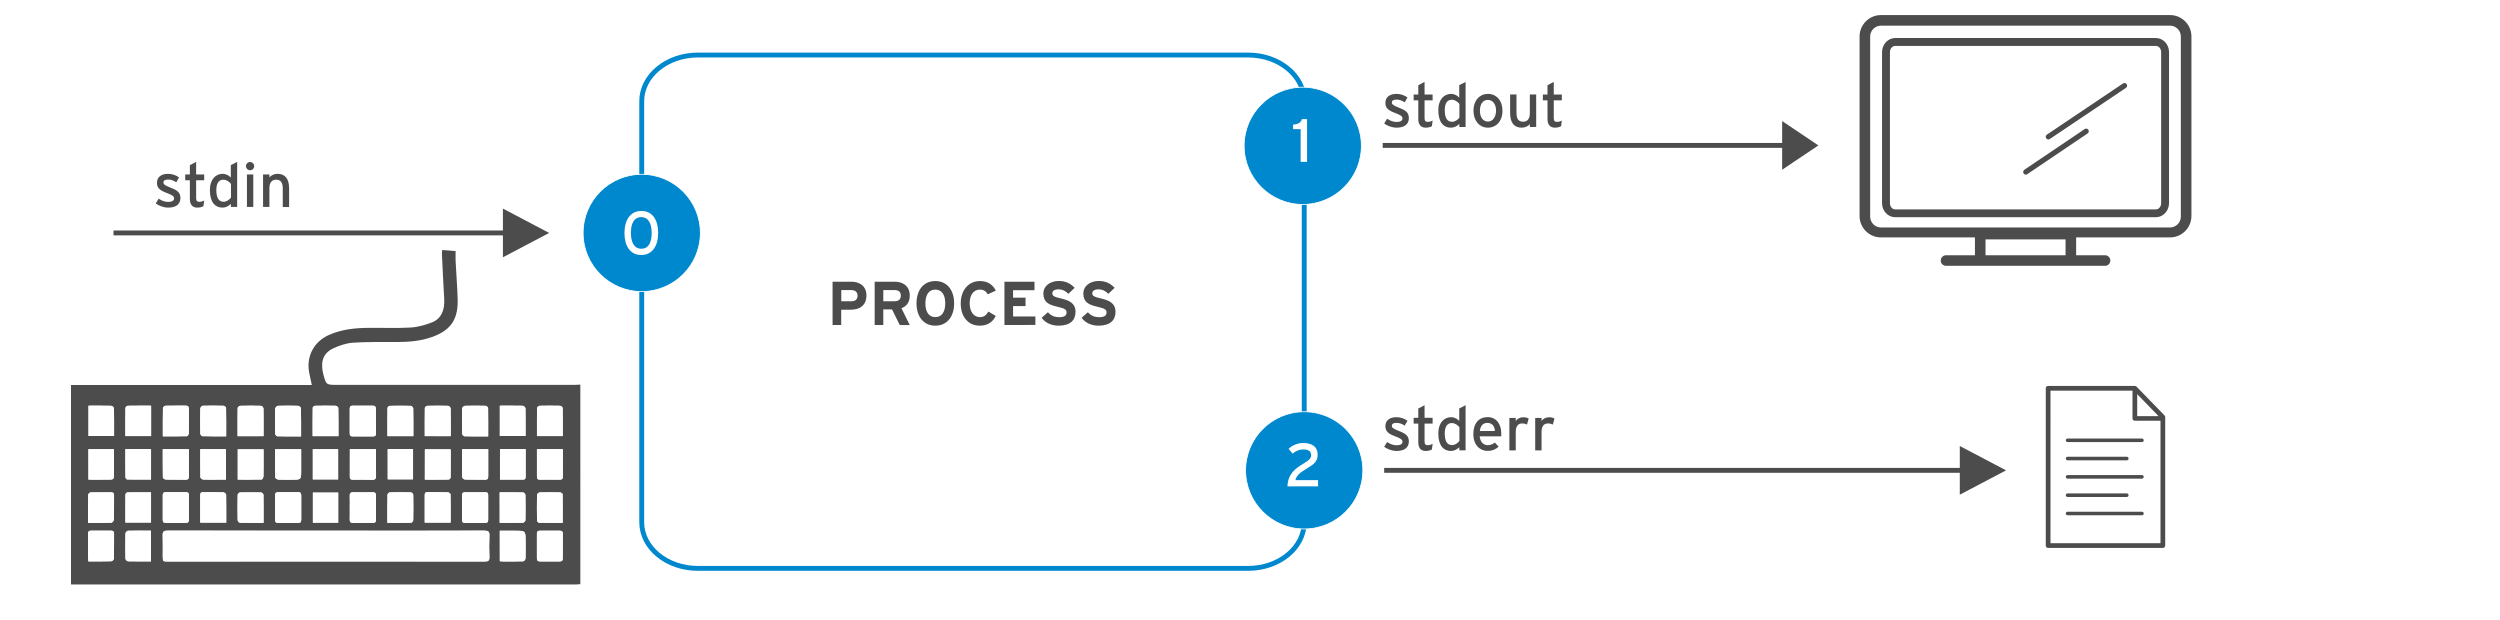 <?xml version="1.0" encoding="utf-8"?>
<!-- Generator: Adobe Illustrator 21.1.0, SVG Export Plug-In . SVG Version: 6.00 Build 0)  -->
<svg version="1.1" id="Layer_1" xmlns="http://www.w3.org/2000/svg" xmlns:xlink="http://www.w3.org/1999/xlink" x="0px" y="0px"
	 width="3070.6px" height="761.8px" viewBox="0 0 3070.6 761.8" style="enable-background:new 0 0 3070.6 761.8;"
	 xml:space="preserve">
<style type="text/css">
	.st0{fill:#FFFFFF;}
	.st1{fill:#4C4C4C;}
	.st2{fill:#FFFFFF;stroke:#0088CE;stroke-width:6;stroke-miterlimit:10;}
	.st3{fill:#0088CE;stroke:#FFFFFF;stroke-miterlimit:10;}
	.st4{fill:none;}
	.st5{fill:none;stroke:#4C4C4C;stroke-width:6;stroke-miterlimit:10;}
</style>
<rect class="st0" width="3070.6" height="761.8"/>
<g>
	<g>
		<path class="st1" d="M2515.9,171.3c0.6,0,1.3-0.2,1.8-0.6l93.5-62.8c1.5-1,1.9-3,0.9-4.5s-3-1.9-4.5-0.9l-93.5,62.8
			c-1.5,1-1.9,3-0.9,4.5C2513.9,170.8,2514.9,171.3,2515.9,171.3z"/>
		<path class="st1" d="M2488.2,214.5c0.6,0,1.3-0.2,1.8-0.6l74.1-50c1.5-1,1.9-3,0.9-4.5s-3-1.9-4.5-0.9l-74.1,50
			c-1.5,1-1.9,3-0.9,4.5C2486.1,214,2487.1,214.5,2488.2,214.5z"/>
		<path class="st1" d="M2327.8,266.8h320.1c8.9,0,16.2-7.8,16.2-17.3V64c0-9.6-7.3-17.3-16.2-17.3h-320.1c-8.9,0-16.2,7.8-16.2,17.3
			v185.6C2311.6,259.1,2318.9,266.8,2327.8,266.8z M2321.3,64c0-4.2,2.9-7.6,6.5-7.6h320.1c3.6,0,6.5,3.4,6.5,7.6v185.6
			c0,4.2-2.9,7.6-6.5,7.6h-320.1c-3.6,0-6.5-3.4-6.5-7.6V64z"/>
		<g>
			<path class="st1" d="M2665.3,18.5h-355c-14.5,0-26.3,11.8-26.3,26.3v220.5c0,14.5,11.8,26.3,26.3,26.3h115.4v21.9h-35.5
				c-3.6,0-6.5,2.9-6.5,6.5s2.9,6.5,6.5,6.5h35.5H2550h35.5c3.6,0,6.5-2.9,6.5-6.5s-2.9-6.5-6.5-6.5H2550v-21.9h115.3
				c14.5,0,26.3-11.8,26.3-26.3V44.8C2691.6,30.3,2679.8,18.5,2665.3,18.5z M2438.7,313.5V294h98.3v19.5H2438.7z M2678.6,266.1
				c0,7.3-6,13.3-13.3,13.3h-355c-7.3,0-13.3-6-13.3-13.3V44.8c0-7.3,6-13.3,13.3-13.3h355c7.3,0,13.3,6,13.3,13.3V266.1z"/>
		</g>
	</g>
</g>
<path class="st2" d="M1533,698.1H857.1c-38.1,0-68.9-25.4-68.9-56.7V124.3c0-31.3,30.9-56.7,68.9-56.7H1533
	c38.1,0,68.9,25.4,68.9,56.7v517.1C1601.9,672.7,1571.1,698.1,1533,698.1z"/>
<circle class="st3" cx="788.2" cy="286.1" r="72"/>
<circle class="st3" cx="1600.1" cy="179.1" r="72"/>
<circle class="st3" cx="1601.9" cy="577.7" r="72"/>
<g>
	<path class="st0" d="M787.6,313.2c-13.6,0-20.6-11.1-20.6-27s7.2-27.1,20.8-27.1s20.6,11.1,20.6,27
		C808.4,302,801.2,313.2,787.6,313.2z M787.6,266.7c-9.1,0-12.7,8.3-12.7,19.3s3.7,19.5,12.8,19.5c9.2,0,12.7-8.3,12.7-19.3
		S796.8,266.7,787.6,266.7z"/>
</g>
<g>
	<path class="st0" d="M1597.5,198.8v-40.2h-9.3v-5.5c5.4-0.4,9.8-2.2,10.8-6.8h6.4v52.5H1597.5z"/>
</g>
<g>
	<path class="st0" d="M1581.3,597.4c0.5-15.4,9.8-22.2,20.2-28.3c7.1-4.2,8.9-6.5,8.9-10.2c0-4.2-2.8-6.9-10-6.9
		c-4.4,0-9.3,2-12.7,5.2l-5-6c4.7-4.4,11.4-7.1,17.9-7.1c10.9,0,17.8,4.6,17.8,14.3c0,8.1-4,11.5-13.2,17
		c-10,5.9-12.9,9.3-14.1,14.3h27.8v7.6L1581.3,597.4L1581.3,597.4L1581.3,597.4z"/>
</g>
<g>
	<rect x="923.1" y="343.8" class="st4" width="544" height="78"/>
	<path class="st1" d="M1044.9,380.4h-11.7v18.8h-10.6V346h23.3c10,0,18.3,5.5,18.3,16.9C1064.1,375.2,1055.9,380.4,1044.9,380.4z
		 M1045.5,356.3h-12.2V370h12.4c4.9,0,7.6-2.3,7.6-6.9C1053.2,358.5,1050.2,356.3,1045.5,356.3z"/>
	<path class="st1" d="M1105.1,399.2l-9.5-19.2h-10.7v19.2h-10.6V346h24.8c10,0,18.3,5.5,18.3,16.9c0,8-3.4,13-10.2,15.7l10.2,20.7
		L1105.1,399.2L1105.1,399.2z M1098.8,356.3h-13.9V370h13.9c4.9,0,7.6-2.3,7.6-6.9C1106.4,358.3,1103.5,356.3,1098.8,356.3z"/>
	<path class="st1" d="M1148.8,400c-14.5,0-23.1-11.2-23.1-27.4s8.6-27.4,23.1-27.4s23.1,11.2,23.1,27.4S1163.3,400,1148.8,400z
		 M1148.8,355.7c-8.6,0-12.2,7.4-12.2,16.9s3.6,16.9,12.2,16.9s12.2-7.4,12.2-16.9S1157.4,355.7,1148.8,355.7z"/>
	<path class="st1" d="M1213.2,361.5c-1.9-3.6-4.9-5.8-9.7-5.8c-8,0-12.5,7-12.5,16.9c0,9.6,4.6,16.9,12.6,16.9
		c4.8,0,7.6-2.1,10.4-6.8l9,5.3c-3.6,7.5-10,12-19.7,12c-13.9,0-23.3-10.6-23.3-27.4c0-16.2,9.7-27.4,23.6-27.4
		c10,0,16.1,4.9,19.5,11.8L1213.2,361.5z"/>
	<path class="st1" d="M1233.7,399.2V346h36.9v10.4h-26.3v9.2h15.3v10.3h-15.3v12.8h27.4v10.4L1233.7,399.2L1233.7,399.2z"/>
	<path class="st1" d="M1300.1,400c-8.9,0-16.6-3.7-20.7-9.7l7.7-6.8c3.7,4.3,8.5,6.1,13.6,6.1c6.3,0,9.3-1.7,9.3-5.8
		c0-3.4-1.8-4.9-11.9-7.2c-9.8-2.3-16.6-5.4-16.6-15.9c0-9.7,8.5-15.6,19-15.6c8.3,0,14.4,3.1,19.4,8.4l-7.7,7.4
		c-3.4-3.5-7.2-5.5-12.1-5.5c-5.7,0-7.6,2.4-7.6,4.8c0,3.3,2.3,4.4,10.7,6.4c8.4,2,17.8,4.9,17.8,16.4
		C1321,393.2,1314.6,400,1300.1,400z"/>
	<path class="st1" d="M1349.2,400c-8.9,0-16.6-3.7-20.7-9.7l7.7-6.8c3.7,4.3,8.5,6.1,13.6,6.1c6.3,0,9.3-1.7,9.3-5.8
		c0-3.4-1.8-4.9-11.9-7.2c-9.8-2.3-16.6-5.4-16.6-15.9c0-9.7,8.5-15.6,19-15.6c8.3,0,14.4,3.1,19.4,8.4l-7.7,7.4
		c-3.4-3.5-7.2-5.5-12.1-5.5c-5.7,0-7.6,2.4-7.6,4.8c0,3.3,2.3,4.4,10.7,6.4c8.4,2,17.8,4.9,17.8,16.4
		C1370.1,393.2,1363.7,400,1349.2,400z"/>
</g>
<g>
	<rect x="1696.7" y="100.6" class="st4" width="438" height="78"/>
	<path class="st1" d="M1715.4,156.8c-5.4,0-11.2-2.1-15.3-5.1l3.6-5.9c3.7,2.6,7.9,4,11.6,4c4.9,0,7.3-1.6,7.3-4.4
		c0-3-3.5-4.5-9.3-6.7c-8.6-3.3-11.7-6.2-11.7-12.5c0-7.1,5.6-10.9,13.6-10.9c5,0,10,1.8,13.5,4.4l-3.4,6c-3.3-2.3-6.5-3.4-10.3-3.4
		s-5.5,1.5-5.5,3.6c0,2,1.4,3.4,7.4,5.8c8.9,3.4,13.5,5.9,13.5,13.4C1730.4,153.9,1723.2,156.8,1715.4,156.8z"/>
	<path class="st1" d="M1758.7,155c-1.9,1.1-4.6,1.8-7.7,1.8c-5.5,0-9-3.4-9-10.6v-23h-5.7v-7.1h5.7v-11.4l7.7-4.1v15.5h9.9v7.1h-9.9
		v21.7c0,3.7,1.2,4.8,4.1,4.8c2.1,0,4.3-0.8,5.8-1.6L1758.7,155z"/>
	<path class="st1" d="M1792.4,156v-3.8c-2.9,2.7-6.2,4.6-10.4,4.6c-8.6,0-15.4-6.2-15.4-21.4c0-13.7,7.4-20.1,15.7-20.1
		c4,0,7.8,2.1,10,4.6v-15.3l7.8-4V156H1792.4L1792.4,156z M1792.5,127.7c-1.7-2.4-5.4-5.2-9.3-5.2c-5.6,0-8.7,4.3-8.7,12.7
		c0,10,3.2,14.4,9,14.4c3.7,0,7-2.5,9-5.1V127.7z"/>
	<path class="st1" d="M1827.4,156.8c-10,0-17.6-8.3-17.6-20.7c0-13.1,7.8-20.8,17.8-20.8c10.2,0,17.8,8.1,17.8,20.6
		C1845.4,149.1,1837.6,156.8,1827.4,156.8z M1827.3,122.7c-5.9,0-9.6,5.2-9.6,13.1c0,8.7,4,13.5,10,13.5c5.9,0,9.8-6,9.8-13.3
		C1837.5,128,1833.6,122.7,1827.3,122.7z"/>
	<path class="st1" d="M1879,156v-3.8c-2,2.9-5.9,4.6-10,4.6c-9.3,0-14.2-6.1-14.2-17.9V116h7.8v22.6c0,8.1,3,10.9,8.2,10.9
		s8.2-3.7,8.2-10.2V116h7.8v39.9L1879,156L1879,156z"/>
	<path class="st1" d="M1917.4,155c-1.9,1.1-4.6,1.8-7.7,1.8c-5.5,0-9-3.4-9-10.6v-23h-5.7v-7.1h5.7v-11.4l7.7-4.1v15.5h9.9v7.1h-9.9
		v21.7c0,3.7,1.2,4.8,4.1,4.8c2.1,0,4.3-0.8,5.8-1.6L1917.4,155z"/>
</g>
<g>
	<rect x="187.9" y="198.8" class="st4" width="438" height="78"/>
	<path class="st1" d="M206.6,255c-5.4,0-11.2-2.1-15.3-5.1l3.6-5.9c3.7,2.6,7.9,4,11.6,4c4.9,0,7.3-1.6,7.3-4.4c0-3-3.5-4.5-9.3-6.7
		c-8.6-3.3-11.7-6.2-11.7-12.5c0-7.1,5.6-10.9,13.6-10.9c5,0,10,1.8,13.5,4.4l-3.4,6c-3.3-2.3-6.5-3.4-10.3-3.4s-5.5,1.5-5.5,3.6
		c0,2,1.4,3.4,7.4,5.8c8.9,3.4,13.5,5.9,13.5,13.4C221.6,252.1,214.4,255,206.6,255z"/>
	<path class="st1" d="M249.9,253.2c-1.9,1.1-4.6,1.8-7.7,1.8c-5.5,0-9-3.4-9-10.6v-23h-5.7v-7.1h5.7v-11.4l7.7-4.1v15.5h9.9v7.1
		h-9.9v21.7c0,3.7,1.2,4.8,4.1,4.8c2.1,0,4.3-0.8,5.8-1.6L249.9,253.2z"/>
	<path class="st1" d="M283.6,254.2v-3.8c-2.9,2.7-6.2,4.6-10.4,4.6c-8.6,0-15.4-6.2-15.4-21.4c0-13.7,7.4-20.1,15.7-20.1
		c4,0,7.8,2.1,10,4.6v-15.3l7.8-4v55.4L283.6,254.2L283.6,254.2z M283.7,225.9c-1.7-2.4-5.4-5.2-9.3-5.2c-5.6,0-8.7,4.3-8.7,12.7
		c0,10,3.2,14.4,9,14.4c3.7,0,7-2.5,9-5.1V225.9z"/>
	<path class="st1" d="M307.2,209.1c-2.8,0-5.1-2.3-5.1-5c0-2.8,2.3-5.1,5.1-5.1c2.7,0,5,2.3,5,5.1S310,209.1,307.2,209.1z
		 M303.3,254.2v-39.9h7.8v39.9L303.3,254.2L303.3,254.2z"/>
	<path class="st1" d="M347.3,254.2v-22.6c0-8.1-3-10.9-8.2-10.9s-8.2,3.7-8.2,10.2v23.3h-7.8v-39.9h7.8v3.8c2-2.9,5.9-4.6,10-4.6
		c9.3,0,14.2,6.1,14.2,17.9v22.9L347.3,254.2L347.3,254.2z"/>
</g>
<g>
	<rect x="1696.7" y="497.7" class="st4" width="438" height="78"/>
	<path class="st1" d="M1715.4,553.9c-5.4,0-11.2-2.1-15.3-5.1l3.6-5.9c3.7,2.6,7.9,4,11.6,4c4.9,0,7.3-1.6,7.3-4.4
		c0-3-3.5-4.5-9.3-6.7c-8.6-3.3-11.7-6.2-11.7-12.5c0-7.1,5.6-10.9,13.6-10.9c5,0,10,1.8,13.5,4.4l-3.4,6c-3.3-2.3-6.5-3.4-10.3-3.4
		s-5.5,1.5-5.5,3.6c0,2,1.4,3.4,7.4,5.8c8.9,3.4,13.5,5.9,13.5,13.4C1730.4,551,1723.2,553.9,1715.4,553.9z"/>
	<path class="st1" d="M1758.7,552.1c-1.9,1.1-4.6,1.8-7.7,1.8c-5.5,0-9-3.4-9-10.6v-23h-5.7v-7.1h5.7v-11.4l7.7-4.1v15.5h9.9v7.1
		h-9.9V542c0,3.7,1.2,4.8,4.1,4.8c2.1,0,4.3-0.8,5.8-1.6L1758.7,552.1z"/>
	<path class="st1" d="M1792.4,553.1v-3.8c-2.9,2.7-6.2,4.6-10.4,4.6c-8.6,0-15.4-6.2-15.4-21.4c0-13.7,7.4-20.1,15.7-20.1
		c4,0,7.8,2.1,10,4.6v-15.3l7.8-4v55.4H1792.4L1792.4,553.1z M1792.5,524.8c-1.7-2.4-5.4-5.2-9.3-5.2c-5.6,0-8.7,4.3-8.7,12.7
		c0,10,3.2,14.4,9,14.4c3.7,0,7-2.5,9-5.1V524.8z"/>
	<path class="st1" d="M1843.8,535.9h-26.4c0.8,7.7,5.2,10.9,10,10.9c3.3,0,6-1.2,8.7-3.2l4.6,5c-3.5,3.3-7.7,5.2-13.8,5.2
		c-9.3,0-17.3-7.5-17.3-20.7c0-13.5,7.1-20.8,17.5-20.8c11.3,0,16.8,9.2,16.8,20C1844.1,533.8,1843.9,535.1,1843.8,535.9z
		 M1826.7,519.4c-5.2,0-8.4,3.6-9.1,10h18.5C1835.8,524,1833.2,519.4,1826.7,519.4z"/>
	<path class="st1" d="M1875.5,521.5c-1.7-0.9-3.4-1.4-6-1.4c-4.9,0-7.8,3.5-7.8,10.3v22.8h-7.8v-39.9h7.8v3.8
		c1.8-2.7,5.2-4.6,9.1-4.6c3.2,0,5.2,0.6,6.8,1.7L1875.5,521.5z"/>
	<path class="st1" d="M1907.2,521.5c-1.7-0.9-3.4-1.4-6-1.4c-4.9,0-7.8,3.5-7.8,10.3v22.8h-7.8v-39.9h7.8v3.8
		c1.8-2.7,5.2-4.6,9.1-4.6c3.2,0,5.2,0.6,6.8,1.7L1907.2,521.5z"/>
</g>
<g>
	<g>
		<line class="st5" x1="1698.3" y1="178.6" x2="2196.3" y2="178.6"/>
		<g>
			<polygon class="st1" points="2188.9,208.5 2233.4,178.6 2188.9,148.7 			"/>
		</g>
	</g>
</g>
<g>
	<g>
		<line class="st5" x1="1700.1" y1="577.7" x2="2416.6" y2="577.7"/>
		<g>
			<polygon class="st1" points="2407.1,607.6 2463.9,577.7 2407.1,547.8 			"/>
		</g>
	</g>
</g>
<g>
	<g>
		<line class="st5" x1="139.4" y1="286.1" x2="627.2" y2="286.1"/>
		<g>
			<polygon class="st1" points="617.7,316 674.5,286.1 617.7,256.2 			"/>
		</g>
	</g>
</g>
<g>
	<path class="st1" d="M712.8,717.5c-2,0.1-4,0.4-5.9,0.4c-204.5,0-408.9,0-613.4,0c-2,0-4,0-6.3,0c0-81.7,0-163.1,0-245
		c98.4,0,196.8,0,295.8,0c-1.2-5.8-2.5-10.9-3.4-16c-3.4-19.9,6.4-37.7,24.9-45.7c15.5-6.8,31.8-8.4,48.3-8.5
		c17.2-0.2,34.3,0.6,51.4-0.4c9-0.5,18.1-3.1,26.5-6.4c11.2-4.4,15.7-14.8,14.9-28.9c-1.1-18.1-1.9-36.2-2.8-54.4
		c-0.1-1.6,0.2-3.3,0.3-5.5c5.6,0.5,10.8,0.9,16.5,1.3c0,4.2-0.2,8.3,0,12.3c0.8,15.3,2,30.6,2.5,45.9c0.8,23.6-6.6,38.3-30.8,47.1
		c-14.3,5.2-29.1,6.4-44.2,6.4c-17.8,0-35.7-0.3-53.4,0.8c-8.2,0.5-16.6,3.4-24.2,6.9c-15.1,6.9-15.4,20.3-12.3,32.2
		c3.4,12.8,3.6,12.7,16.7,12.7c97.3,0,194.6,0,291.9,0c2.3,0,4.6-0.2,7-0.3C712.8,554.2,712.8,635.8,712.8,717.5z M400.5,689.6
		c65,0,130,0,194.9,0.1c4.3,0,5.9-1,5.7-5.6c-0.3-8.7-0.4-17.3,0-26c0.3-5.2-1.5-6.4-6.5-6.3c-53.8,0.2-107.6,0.1-161.4,0.1
		c-75.8,0-151.6,0-227.4-0.1c-4.6,0-6.1,1.2-6,5.9c0.3,8.5,0.1,17,0.1,25.5c0,6.4,0,6.5,6.7,6.5
		C271.2,689.6,335.9,689.6,400.5,689.6z M415.4,642c0-12.6,0-24.7,0-37c-10.5,0-20.7,0-31.1,0c0,12.5,0,24.7,0,37
		C394.8,642,404.9,642,415.4,642z M613.9,689.3c1.7,0.1,3,0.3,4.3,0.3c8.2,0,16.3,0.1,24.4-0.2c1,0,2.7-2.2,2.8-3.4
		c0.3-7,0.1-14,0.1-21c0-13.1,0-13.1-12.9-13.1c-6.2,0-12.5,0-18.8,0C613.9,664.7,613.9,676.7,613.9,689.3z M185.4,689.5
		c0-12.9,0-25.1,0-37.7c-9.7,0-19-0.1-28.3,0.1c-1.1,0-2.9,2.1-3,3.3c-0.2,10.3-0.2,20.6,0,31c0,1.1,1.9,3.1,3,3.2
		C166.4,689.7,175.7,689.5,185.4,689.5z M475.8,642.2c10.2,0,19.7,0.1,29.1-0.1c1,0,2.7-1.9,2.7-3c0.2-10.5,0.2-20.9,0-31.4
		c0-1-1.8-2.9-2.8-2.9c-8.6-0.2-17.3-0.2-25.9,0c-1,0-2.9,1.8-2.9,2.8C475.7,618.8,475.8,630.1,475.8,642.2z M154,551.6
		c0,11.9-0.1,23.4,0.1,34.8c0,0.9,1.4,2.5,2.2,2.5c9.7,0.2,19.5,0.1,29.2,0.1c0-12.9,0-25.1,0-37.4C175,551.6,164.9,551.6,154,551.6
		z M614.1,551.6c0,12.7,0,24.9,0,37.5c9.6,0,18.9,0,28.2,0c2.7,0,3.4-1.3,3.3-3.7c-0.1-7.1,0-14.3,0-21.4c0-4.1,0-8.2,0-12.4
		C634.6,551.6,624.5,551.6,614.1,551.6z M384.2,551.7c0,12.7,0,24.8,0,37.1c10.6,0,20.8,0,31.1,0c0-12.6,0-24.8,0-37.1
		C404.8,551.7,394.7,551.7,384.2,551.7z M429.7,551.7c0,11.7,0.1,22.9,0,34c0,3.1,1.7,3.5,4.2,3.5c7.7-0.1,15.3-0.2,23,0.1
		c4.2,0.2,5.1-1.6,5-5.3c-0.2-6.7-0.1-13.3-0.1-20c0-4.1,0-8.2,0-12.3C450.6,551.7,440.5,551.7,429.7,551.7z M476.2,551.6
		c0,12.7,0,24.8,0,37.1c10.7,0,20.9,0,31.1,0c0-12.6,0-24.8,0-37.1C496.8,551.6,486.7,551.6,476.2,551.6z M521.8,589.1
		c10.1,0,19.7,0.1,29.3-0.1c0.8,0,2.3-1.5,2.4-2.3c0.2-11.6,0.1-23.2,0.1-34.8c-11,0-21.3,0-31.7,0
		C521.8,564.3,521.8,576.2,521.8,589.1z M567.6,551.7c0,11.9-0.1,23.3,0.2,34.7c0,0.9,2.3,2.6,3.6,2.6c8.1,0.2,16.3,0,24.4,0.2
		c3.2,0.1,3.9-1.5,3.9-4.3c-0.1-5.6,0-11.3,0-16.9c0-5.4,0-10.8,0-16.3C588.7,551.7,578.6,551.7,567.6,551.7z M154,641.8
		c10.8,0,21.2,0,31.5,0c0-12.5,0-24.5,0-37.1c-9.9,0-19.5-0.1-29.1,0.1c-0.8,0-2.3,1.5-2.3,2.4C154,618.6,154,630,154,641.8z
		 M277.9,641.9c0-11.9,0.1-23.1-0.2-34.4c0-1-2.2-2.7-3.4-2.8c-8.3-0.2-16.6-0.1-24.9-0.2c-2.6,0-3.5,1-3.5,3.6
		c0.1,6.8,0,13.6,0,20.5c0,4.4,0,8.8,0,13.3C256.9,641.9,267,641.9,277.9,641.9z M323.7,642.2c0-12.1,0.1-23.3-0.1-34.6
		c0-1-1.9-2.8-2.9-2.8c-8.6-0.2-17.3-0.2-25.9,0c-1,0-2.8,1.8-2.9,2.8c-0.2,10.5-0.2,21,0,31.4c0,1.1,1.7,3,2.7,3
		C304.1,642.3,313.5,642.2,323.7,642.2z M553.5,641.9c0-11.9,0.1-23.3-0.1-34.8c0-0.9-2.1-2.4-3.2-2.4c-8.3-0.2-16.6,0-24.9-0.2
		c-2.9,0-3.7,1.2-3.6,3.9c0.1,4.8,0,9.6,0,14.5c0,6.2,0,12.5,0,19C532.5,641.9,542.6,641.9,553.5,641.9z M599.6,623.5
		c0-5-0.1-10,0-15c0.1-2.7-0.8-4-3.7-3.9c-8.2,0.1-16.3,0.1-24.5,0c-2.7,0-3.9,0.9-3.9,3.8c0.1,10,0.1,20,0,30c0,2.7,0.8,4,3.7,3.9
		c8.2-0.1,16.3-0.1,24.5,0c3.2,0.1,4-1.5,3.9-4.3C599.5,633.2,599.6,628.3,599.6,623.5z M613.7,604.7c0,6.8,0,12.8,0,18.8
		c0,6.1,0,12.2,0,18.7c10,0,19.3,0.1,28.6-0.1c1.1,0,3-2,3-3.1c0.2-10.3,0.2-20.7,0-31c0-1.1-1.7-3.1-2.7-3.1
		C633.3,604.6,623.8,604.7,613.7,604.7z M337.9,551.7c0,11.9-0.1,23.3,0.2,34.8c0,0.9,2.4,2.5,3.7,2.6c5.6,0.3,11.3,0.1,17,0.1
		c11.1,0,11.1,0,11.1-10.9c0-8.8,0-17.5,0-26.5C359,551.7,348.9,551.7,337.9,551.7z M292,589.1c10,0,19.8,0.1,29.5-0.2
		c0.8,0,2.1-2.6,2.1-4.1c0.2-9,0.1-18,0.1-26.9c0-2.1,0-4.1,0-6c-11.2,0-21.4,0-31.7,0C292,564.3,292,576.4,292,589.1z M246,551.7
		c0,11.8-0.1,23.1,0.1,34.4c0,1,2.1,2.8,3.3,2.9c5.8,0.3,11.6,0.1,17.4,0.1c3.6,0,7.1,0,10.7,0c0-13,0-25.1,0-37.4
		C267.1,551.7,256.9,551.7,246,551.7z M199.9,551.7c0,11.9-0.1,23.3,0.2,34.8c0,0.9,2.4,2.5,3.7,2.5c8,0.2,16,0,24,0.2
		c3.5,0.1,4.3-1.5,4.2-4.5c-0.2-4.7,0-9.3,0-14c0-6.3,0-12.5,0-19C221,551.7,210.9,551.7,199.9,551.7z M108.6,551.7
		c0,12.6,0,24.8,0,37.4c9.7,0,19,0.1,28.3-0.1c1,0,2.9-1.5,2.9-2.3c0.2-11.6,0.1-23.2,0.1-35C129.2,551.7,119.1,551.7,108.6,551.7z
		 M185.6,498.3c-9.9,0-19.4-0.1-28.8,0.1c-1,0-2.7,1.7-2.7,2.6c-0.2,11.4-0.1,22.9-0.1,34.6c10.9,0,21.1,0,31.6,0
		C185.6,523.4,185.6,511.3,185.6,498.3z M200,535.9c10.2,0,20,0.1,29.8-0.2c0.8,0,2.1-2.3,2.1-3.6c0.2-10,0.1-20,0.1-29.9
		c0-2.6-0.8-4-3.7-4c-8.3,0.1-16.6-0.1-24.9,0.1c-1.1,0-3.2,1.7-3.2,2.6C199.9,512.4,200,523.8,200,535.9z M108.2,642.2
		c10.1,0,19.4,0.1,28.7-0.2c1.1,0,3-2.4,3-3.7c0.3-10,0.1-20,0.2-29.9c0-2.4-0.7-3.7-3.4-3.7c-8.5,0.1-17-0.1-25.4,0.1
		c-1,0-2.9,1.8-2.9,2.8C108.1,618.9,108.2,630.1,108.2,642.2z M323.7,535.7c0-11.7,0.1-22.9-0.1-34c0-1.1-1.9-3.2-3-3.2
		c-8.5-0.3-17-0.3-25.5,0c-1.1,0-3.1,1.7-3.2,2.6c-0.2,11.5-0.1,22.9-0.1,34.7C302.5,535.7,312.8,535.7,323.7,535.7z M199.9,623.4
		c0,5,0.1,10,0,15c-0.1,2.8,1,3.9,3.8,3.8c8.2-0.1,16.3-0.1,24.5,0c2.9,0,3.8-1.1,3.8-3.9c-0.1-10-0.1-20,0-30
		c0-2.8-1.1-3.9-3.8-3.8c-8.2,0.1-16.3,0.1-24.5,0c-2.8,0-3.8,1.1-3.8,3.9C200,613.4,199.9,618.4,199.9,623.4z M507.7,535.7
		c0-11.7,0.1-22.8-0.1-34c0-1.1-1.9-3.2-2.9-3.2c-8.7-0.3-17.3-0.2-26,0c-1,0-2.7,1.6-2.7,2.5c-0.2,11.5-0.1,22.9-0.1,34.7
		C486.6,535.7,496.8,535.7,507.7,535.7z M108.5,689.5c9.8,0,19.1,0.1,28.4-0.1c1.1,0,3-2.1,3-3.2c0.2-10.2,0.1-20.3,0.2-30.5
		c0-2.8-1-3.9-3.8-3.8c-8.2,0.1-16.3,0.1-24.5,0c-3-0.1-3.6,1.4-3.6,4c0.1,9.2,0,18.3,0,27.5C108.2,685.2,108.3,687.2,108.5,689.5z
		 M369.8,536c0-12.1,0.1-23.4-0.2-34.7c0-1-2.2-2.8-3.4-2.9c-8.3-0.3-16.6-0.3-24.9,0c-1.2,0-3.3,2.2-3.3,3.5
		c-0.3,10.3-0.2,20.6,0,30.9c0,1.1,1.7,2.9,2.7,3C350.1,536.1,359.6,536,369.8,536z M429.6,623.6c0,4.7,0.1,9.3,0,14
		c-0.1,3.3,0.8,4.8,4.5,4.7c7.8-0.2,15.7-0.2,23.5,0c3,0.1,4.2-0.9,4.2-4c-0.1-9.8-0.1-19.7,0-29.5c0.1-3.4-1.3-4.3-4.5-4.2
		c-7.7,0.1-15.3,0.2-23,0c-3.9-0.1-4.9,1.5-4.7,5C429.8,614.2,429.6,618.9,429.6,623.6z M461.7,517c0-4.8-0.1-9.6,0-14.5
		c0.1-2.8-0.7-4.3-3.9-4.3c-8.1,0.1-16.3,0.1-24.5,0c-2.9,0-3.7,1.3-3.7,3.9c0.1,10,0.1,20,0,29.9c0,2.7,0.8,3.9,3.7,3.9
		c8.3-0.1,16.6-0.1,25,0c2.6,0,3.5-1,3.5-3.6C461.6,527.3,461.7,522.1,461.7,517z M337.9,623.2c0,5,0.1,10,0,15
		c-0.1,3,1,4.1,4.1,4.1c8-0.2,16-0.2,24,0c3.1,0.1,4-1.2,4-4.2c-0.1-9.8-0.1-19.6,0-29.5c0-3.1-1.2-4.1-4.1-4.1c-8,0.1-16,0.1-24,0
		c-3.1-0.1-4.1,1.3-4,4.2C338,613.6,337.9,618.4,337.9,623.2z M553.6,535.7c0-11.8,0.1-22.9-0.1-34.1c0-1.1-2-3.1-3.1-3.2
		c-8.5-0.3-17-0.2-25.5,0c-1.1,0-3.1,1.7-3.1,2.6c-0.2,11.4-0.1,22.9-0.1,34.6C532.4,535.7,542.6,535.7,553.6,535.7z M108.7,498.3
		c0,12.8,0,25.1,0,37.2c10.7,0,20.8,0,31.4,0c0-11.6,0.1-22.7-0.1-33.8c0-1.1-2-3.2-3.1-3.2C127.6,498.2,118.3,498.3,108.7,498.3z
		 M415.7,535.7c0-11.8,0.1-23.2-0.1-34.7c0-0.9-2-2.5-3.1-2.6c-8.5-0.2-17-0.2-25.4,0c-1,0-2.9,1.5-2.9,2.3
		c-0.2,11.6-0.1,23.1-0.1,35C394.7,535.7,405,535.7,415.7,535.7z M613.9,498.3c0,12.9,0,25,0,37.2c10.6,0,20.9,0,31.6,0
		c0-11.6,0.1-22.7-0.1-33.9c0-1.1-2-3.2-3.1-3.2C633,498.2,623.7,498.3,613.9,498.3z M599.6,536c0-12.2,0.1-23.5-0.1-34.8
		c0-1-1.9-2.8-3-2.8c-8.5-0.2-17-0.3-25.5,0c-1.2,0-3.2,2-3.3,3c-0.3,10.5-0.2,21,0,31.5c0,1,1.8,2.9,2.8,2.9
		C579.9,536.1,589.4,536,599.6,536z M277.8,535.9c0-12,0.1-23.5-0.1-35c0-0.9-2-2.6-3.1-2.6c-8.5-0.2-17-0.2-25.5,0
		c-1.1,0-3,2.1-3,3.2c-0.2,10.3-0.2,20.7,0,31c0,1.1,1.6,3.1,2.5,3.1C258.2,536,267.8,535.9,277.8,535.9z M691.1,642.2
		c0-12.1,0.1-23.7-0.1-35.3c0-0.7-2-2.1-3.1-2.1c-8.3-0.2-16.7-0.2-25,0c-1.2,0-3.2,1.9-3.3,3c-0.2,10.5-0.2,21,0,31.5
		c0,1,1.6,2.7,2.5,2.8C671.6,642.2,681,642.2,691.1,642.2z M659.5,551.7c0,11.7,0.1,22.8,0,33.9c0,3.1,1.6,3.5,4.1,3.5
		c7.8-0.1,15.6-0.1,23.4,0c3.3,0.1,4.4-1,4.3-4.3c-0.2-8.3,0-16.6,0-24.9c0-2.7,0-5.5,0-8.3C680.3,551.7,670.2,551.7,659.5,551.7z
		 M691.2,671.2c0-5.2-0.1-10.3,0-15.5c0.1-2.6-0.7-4-3.7-3.9c-8.1,0.1-16.3,0.1-24.4,0c-2.9,0-3.7,1.3-3.7,3.9c0.1,10,0.1,20,0,29.9
		c0,2.7,0.9,3.9,3.7,3.9c8.1-0.1,16.3-0.1,24.4,0c3,0,3.7-1.3,3.6-3.9C691.1,680.9,691.2,676,691.2,671.2z M691.2,535.6
		c0-11.7,0.1-23.2-0.1-34.6c0-0.9-2-2.5-3.1-2.6c-8.3-0.2-16.6-0.2-25,0c-1.2,0-3.3,1.6-3.3,2.5c-0.2,11.4-0.1,22.9-0.1,34.7
		C670.2,535.6,680.4,535.6,691.2,535.6z"/>
	<path class="st0" d="M400.5,689.6c-64.6,0-129.3,0-193.9,0c-6.6,0-6.6,0-6.7-6.5c0-8.5,0.2-17-0.1-25.5c-0.2-4.7,1.4-5.9,6-5.9
		c75.8,0.1,151.6,0.1,227.4,0.1c53.8,0,107.6,0.1,161.4-0.1c5,0,6.8,1.1,6.5,6.3c-0.4,8.6-0.4,17.3,0,26c0.2,4.5-1.4,5.6-5.7,5.6
		C530.5,689.5,465.5,689.6,400.5,689.6z"/>
	<path class="st0" d="M415.4,642c-10.5,0-20.6,0-31.1,0c0-12.3,0-24.5,0-37c10.4,0,20.6,0,31.1,0C415.4,617.3,415.4,629.4,415.4,642
		z"/>
	<path class="st0" d="M613.9,689.3c0-12.6,0-24.5,0-37.4c6.3,0,12.6,0,18.8,0c12.9,0,12.9,0,12.9,13.1c0,7,0.1,14-0.1,21
		c0,1.2-1.8,3.4-2.8,3.4c-8.1,0.3-16.3,0.2-24.4,0.2C616.9,689.6,615.6,689.4,613.9,689.3z"/>
	<path class="st0" d="M185.4,689.5c-9.7,0-19,0.1-28.3-0.1c-1.1,0-3-2-3-3.2c-0.2-10.3-0.2-20.6,0-31c0-1.2,1.9-3.2,3-3.3
		c9.3-0.3,18.6-0.1,28.3-0.1C185.4,664.4,185.4,676.6,185.4,689.5z"/>
	<path class="st0" d="M475.8,642.2c0-12.1-0.1-23.4,0.1-34.7c0-1,1.9-2.8,2.9-2.8c8.6-0.2,17.3-0.2,25.9,0c1,0,2.8,1.9,2.8,2.9
		c0.2,10.5,0.2,20.9,0,31.4c0,1.1-1.7,3-2.7,3C495.4,642.3,486,642.2,475.8,642.2z"/>
	<path class="st0" d="M154,551.6c10.9,0,21,0,31.5,0c0,12.4,0,24.6,0,37.4c-9.7,0-19.5,0.1-29.2-0.1c-0.8,0-2.2-1.6-2.2-2.5
		C153.9,575,154,563.6,154,551.6z"/>
	<path class="st0" d="M614.1,551.6c10.5,0,20.6,0,31.5,0c0,4.2,0,8.3,0,12.4c0,7.1,0,14.3,0,21.4c0,2.4-0.6,3.7-3.3,3.7
		c-9.3-0.1-18.5,0-28.2,0C614.1,576.5,614.1,564.3,614.1,551.6z"/>
	<path class="st0" d="M384.2,551.7c10.5,0,20.6,0,31.1,0c0,12.4,0,24.5,0,37.1c-10.3,0-20.5,0-31.1,0
		C384.2,576.5,384.2,564.3,384.2,551.7z"/>
	<path class="st0" d="M429.7,551.7c10.9,0,21,0,32,0c0,4.1,0,8.2,0,12.3c0,6.7-0.2,13.3,0.1,20c0.1,3.7-0.8,5.4-5,5.3
		c-7.6-0.3-15.3-0.1-23-0.1c-2.5,0-4.2-0.4-4.2-3.5C429.7,574.6,429.7,563.4,429.7,551.7z"/>
	<path class="st0" d="M476.2,551.6c10.5,0,20.6,0,31.1,0c0,12.3,0,24.5,0,37.1c-10.3,0-20.5,0-31.1,0
		C476.2,576.5,476.2,564.3,476.2,551.6z"/>
	<path class="st0" d="M521.8,589.1c0-12.9,0-24.8,0-37.2c10.4,0,20.7,0,31.7,0c0,11.6,0.1,23.2-0.1,34.8c0,0.8-1.5,2.3-2.4,2.3
		C541.5,589.2,531.9,589.1,521.8,589.1z"/>
	<path class="st0" d="M567.6,551.7c11,0,21.1,0,32,0c0,5.5,0,10.9,0,16.3c0,5.6-0.1,11.3,0,16.9c0.1,2.8-0.6,4.3-3.9,4.3
		c-8.1-0.2-16.3,0.1-24.4-0.2c-1.3,0-3.6-1.7-3.6-2.6C567.5,575,567.6,563.6,567.6,551.7z"/>
	<path class="st0" d="M154,641.8c0-11.8-0.1-23.2,0.1-34.6c0-0.8,1.5-2.4,2.3-2.4c9.6-0.2,19.2-0.1,29.1-0.1c0,12.6,0,24.6,0,37.1
		C175.2,641.8,164.8,641.8,154,641.8z"/>
	<path class="st0" d="M277.9,641.9c-10.9,0-21,0-31.9,0c0-4.5,0-8.9,0-13.3c0-6.8,0.1-13.6,0-20.5c0-2.5,0.9-3.6,3.5-3.6
		c8.3,0.1,16.6-0.1,24.9,0.2c1.2,0,3.4,1.8,3.4,2.8C277.9,618.8,277.9,630.1,277.9,641.9z"/>
	<path class="st0" d="M323.7,642.2c-10.2,0-19.7,0.1-29.1-0.1c-1,0-2.7-1.9-2.7-3c-0.2-10.5-0.2-21,0-31.4c0-1,1.8-2.8,2.9-2.8
		c8.6-0.2,17.3-0.2,25.9,0c1,0,2.9,1.8,2.9,2.8C323.8,618.8,323.7,630.1,323.7,642.2z"/>
	<path class="st0" d="M553.5,641.9c-11,0-21,0-31.9,0c0-6.5,0-12.7,0-19c0-4.8,0.1-9.6,0-14.5c-0.1-2.7,0.7-4,3.6-3.9
		c8.3,0.1,16.6-0.1,24.9,0.2c1.1,0,3.2,1.6,3.2,2.4C553.6,618.6,553.5,630,553.5,641.9z"/>
	<path class="st0" d="M599.6,623.5c0,4.8-0.1,9.7,0,14.5c0.1,2.8-0.7,4.3-3.9,4.3c-8.2-0.2-16.3-0.1-24.5,0c-2.9,0-3.7-1.2-3.7-3.9
		c0.1-10,0.1-20,0-30c0-2.9,1.2-3.8,3.9-3.8c8.2,0.1,16.3,0.1,24.5,0c2.9,0,3.8,1.2,3.7,3.9C599.5,613.5,599.6,618.5,599.6,623.5z"
		/>
	<path class="st0" d="M613.7,604.7c10.1,0,19.6-0.1,29,0.1c0.9,0,2.6,2,2.7,3.1c0.2,10.3,0.2,20.7,0,31c0,1.1-2,3.1-3,3.1
		c-9.3,0.3-18.6,0.1-28.6,0.1c0-6.5,0-12.6,0-18.7C613.7,617.5,613.7,611.5,613.7,604.7z"/>
	<path class="st0" d="M337.9,551.7c11,0,21.1,0,32,0c0,9,0,17.7,0,26.5c0,10.9,0,10.9-11.1,10.9c-5.7,0-11.3,0.2-17-0.1
		c-1.3-0.1-3.7-1.6-3.7-2.6C337.8,575,337.9,563.6,337.9,551.7z"/>
	<path class="st0" d="M292,589.1c0-12.7,0-24.8,0-37.2c10.3,0,20.5,0,31.7,0c0,1.9,0,4,0,6c0,9,0.1,18-0.1,26.9
		c0,1.4-1.3,4.1-2.1,4.1C311.8,589.2,302.1,589.1,292,589.1z"/>
	<path class="st0" d="M246,551.7c10.9,0,21.1,0,31.6,0c0,12.3,0,24.4,0,37.4c-3.6,0-7.2,0-10.7,0c-5.8,0-11.6,0.2-17.4-0.1
		c-1.2-0.1-3.3-1.8-3.3-2.9C245.9,574.9,246,563.6,246,551.7z"/>
	<path class="st0" d="M199.9,551.7c10.9,0,21.1,0,32,0c0,6.5,0,12.7,0,19c0,4.7-0.1,9.3,0,14c0.1,3-0.7,4.6-4.2,4.5
		c-8-0.2-16,0.1-24-0.2c-1.3,0-3.7-1.6-3.7-2.5C199.9,575.1,199.9,563.6,199.9,551.7z"/>
	<path class="st0" d="M108.6,551.7c10.5,0,20.6,0,31.4,0c0,11.8,0.1,23.4-0.1,35c0,0.8-1.9,2.3-2.9,2.3c-9.3,0.2-18.6,0.1-28.3,0.1
		C108.6,576.5,108.6,564.3,108.6,551.7z"/>
	<path class="st0" d="M185.6,498.3c0,13,0,25.1,0,37.3c-10.5,0-20.7,0-31.6,0c0-11.8-0.1-23.2,0.1-34.6c0-0.9,1.7-2.6,2.7-2.6
		C166.3,498.2,175.7,498.3,185.6,498.3z"/>
	<path class="st0" d="M200,535.9c0-12.1-0.1-23.5,0.1-34.9c0-0.9,2.1-2.5,3.2-2.6c8.3-0.2,16.6-0.1,24.9-0.1c2.9,0,3.7,1.3,3.7,4
		c-0.1,10,0.1,20-0.1,29.9c0,1.3-1.3,3.6-2.1,3.6C220,536,210.2,535.9,200,535.9z"/>
	<path class="st0" d="M108.2,642.2c0-12.1-0.1-23.3,0.1-34.6c0-1,1.9-2.8,2.9-2.8c8.5-0.2,17-0.1,25.4-0.1c2.7,0,3.4,1.3,3.4,3.7
		c-0.1,10,0.1,20-0.2,29.9c0,1.3-1.9,3.7-3,3.7C127.6,642.3,118.3,642.2,108.2,642.2z"/>
	<path class="st0" d="M323.7,535.7c-11,0-21.2,0-31.9,0c0-11.8-0.1-23.2,0.1-34.7c0-0.9,2-2.5,3.2-2.6c8.5-0.2,17-0.2,25.5,0
		c1.1,0,3,2.1,3,3.2C323.8,512.8,323.7,524,323.7,535.7z"/>
	<path class="st0" d="M199.9,623.4c0-5,0.1-10,0-15c-0.1-2.8,1-3.9,3.8-3.9c8.2,0.1,16.3,0.1,24.5,0c2.8,0,3.9,1,3.8,3.8
		c-0.1,10-0.1,20,0,30c0,2.7-0.9,3.9-3.8,3.9c-8.2-0.1-16.3-0.1-24.5,0c-2.8,0-3.9-1.1-3.8-3.8C200,633.4,199.9,628.4,199.9,623.4z"
		/>
	<path class="st0" d="M507.7,535.7c-10.9,0-21.1,0-31.9,0c0-11.8-0.1-23.2,0.1-34.7c0-0.9,1.8-2.5,2.7-2.5c8.7-0.2,17.3-0.2,26,0
		c1.1,0,2.9,2.1,2.9,3.2C507.8,512.8,507.7,524,507.7,535.7z"/>
	<path class="st0" d="M108.5,689.5c-0.1-2.4-0.3-4.3-0.3-6.3c0-9.2,0-18.3,0-27.5c0-2.6,0.6-4,3.6-4c8.2,0.1,16.3,0.1,24.5,0
		c2.8,0,3.8,1.1,3.8,3.8c-0.1,10.2,0.1,20.3-0.2,30.5c0,1.2-1.9,3.2-3,3.2C127.6,689.7,118.3,689.5,108.5,689.5z"/>
	<path class="st0" d="M369.8,536c-10.2,0-19.7,0.1-29.1-0.1c-1,0-2.7-1.9-2.7-3c-0.2-10.3-0.2-20.6,0-30.9c0-1.2,2.1-3.5,3.3-3.5
		c8.3-0.3,16.6-0.3,24.9,0c1.2,0,3.4,1.8,3.4,2.9C369.9,512.6,369.8,523.9,369.8,536z"/>
	<path class="st0" d="M429.6,623.6c0-4.7,0.2-9.3-0.1-14c-0.2-3.5,0.8-5.2,4.7-5c7.7,0.2,15.3,0.2,23,0c3.1-0.1,4.5,0.9,4.5,4.2
		c-0.2,9.8-0.1,19.7,0,29.5c0,3.1-1.2,4-4.2,4c-7.8-0.1-15.7-0.2-23.5,0c-3.6,0.1-4.6-1.4-4.5-4.7
		C429.8,632.9,429.6,628.2,429.6,623.6z"/>
	<path class="st0" d="M461.7,517c0,5.2-0.1,10.3,0,15.5c0.1,2.6-0.9,3.6-3.5,3.6c-8.3-0.1-16.6-0.1-25,0c-2.9,0-3.7-1.2-3.7-3.9
		c0.1-10,0.1-20,0-29.9c0-2.7,0.8-4,3.7-3.9c8.1,0.1,16.3,0.1,24.5,0c3.2-0.1,4,1.5,3.9,4.3C461.6,507.3,461.7,512.2,461.7,517z"/>
	<path class="st0" d="M337.9,623.2c0-4.8,0.1-9.7,0-14.5c-0.1-2.9,0.8-4.2,4-4.2c8,0.1,16,0.1,24,0c3,0,4.2,1,4.1,4.1
		c-0.1,9.8-0.1,19.6,0,29.5c0,2.9-0.9,4.2-4,4.2c-8-0.1-16-0.1-24,0c-3,0.1-4.2-1-4.1-4.1C338,633.2,337.9,628.2,337.9,623.2z"/>
	<path class="st0" d="M553.6,535.7c-10.9,0-21.2,0-31.9,0c0-11.8-0.1-23.2,0.1-34.6c0-0.9,2-2.6,3.1-2.6c8.5-0.2,17-0.2,25.5,0
		c1.1,0,3.1,2,3.1,3.2C553.7,512.8,553.6,523.9,553.6,535.7z"/>
	<path class="st0" d="M108.7,498.3c9.6,0,18.9-0.1,28.2,0.1c1.1,0,3,2.1,3.1,3.2c0.2,11.1,0.1,22.2,0.1,33.8c-10.6,0-20.7,0-31.4,0
		C108.7,523.4,108.7,511.1,108.7,498.3z"/>
	<path class="st0" d="M415.7,535.7c-10.7,0-20.9,0-31.8,0c0-11.8-0.1-23.4,0.1-35c0-0.8,1.9-2.3,2.9-2.3c8.5-0.2,17-0.2,25.4,0
		c1.1,0,3.1,1.7,3.1,2.6C415.7,512.4,415.7,523.9,415.7,535.7z"/>
	<path class="st0" d="M613.9,498.3c9.8,0,19.1-0.1,28.4,0.1c1.1,0,3,2.1,3.1,3.2c0.2,11.1,0.1,22.3,0.1,33.9c-10.7,0-21,0-31.6,0
		C613.9,523.3,613.9,511.2,613.9,498.3z"/>
	<path class="st0" d="M599.6,536c-10.2,0-19.6,0.1-29.1-0.1c-1,0-2.8-1.9-2.8-2.9c-0.2-10.5-0.2-21,0-31.5c0-1.1,2.1-3,3.3-3
		c8.5-0.3,17-0.2,25.5,0c1.1,0,3,1.8,3,2.8C599.7,512.5,599.6,523.8,599.6,536z"/>
	<path class="st0" d="M277.8,535.9c-10,0-19.6,0.1-29.3-0.1c-0.9,0-2.5-2-2.5-3.1c-0.2-10.3-0.2-20.7,0-31c0-1.1,1.9-3.2,3-3.2
		c8.5-0.3,17-0.3,25.5,0c1.1,0,3.1,1.7,3.1,2.6C277.9,512.4,277.8,523.9,277.8,535.9z"/>
	<path class="st0" d="M691.1,642.2c-10.1,0-19.6,0.1-29-0.1c-0.9,0-2.5-1.8-2.5-2.8c-0.2-10.5-0.2-21,0-31.5c0-1.1,2.1-3,3.3-3
		c8.3-0.3,16.7-0.2,25,0c1.1,0,3.1,1.3,3.1,2.1C691.2,618.4,691.1,630.1,691.1,642.2z"/>
	<path class="st0" d="M659.5,551.7c10.8,0,20.8,0,31.8,0c0,2.8,0,5.5,0,8.3c0,8.3-0.1,16.6,0,24.9c0.1,3.2-1,4.4-4.3,4.3
		c-7.8-0.2-15.6-0.1-23.4,0c-2.5,0-4.1-0.4-4.1-3.5C659.5,574.6,659.5,563.4,659.5,551.7z"/>
	<path class="st0" d="M691.2,671.2c0,4.8-0.1,9.6,0,14.5c0.1,2.6-0.7,4-3.6,3.9c-8.1-0.1-16.3-0.1-24.4,0c-2.8,0-3.8-1.1-3.7-3.9
		c0.1-10,0.1-20,0-29.9c0-2.7,0.9-4,3.7-3.9c8.1,0.1,16.3,0.1,24.4,0c3,0,3.7,1.3,3.7,3.9C691.2,660.9,691.2,666.1,691.2,671.2z"/>
	<path class="st0" d="M691.2,535.6c-10.7,0-21,0-31.7,0c0-11.8-0.1-23.3,0.1-34.7c0-0.9,2.1-2.5,3.3-2.5c8.3-0.2,16.6-0.2,25,0
		c1.1,0,3.1,1.7,3.1,2.6C691.3,512.4,691.2,523.9,691.2,535.6z"/>
</g>
<g>
	<g>
		<g>
			<path class="st1" d="M2624.2,474.9c-0.5-0.6-1.3-0.9-2.1-0.9h-106.5c-1.6,0-2.9,1.3-2.9,2.9v193.2c0,1.6,1.3,2.9,2.9,2.9h140.9
				c1.6,0,2.9-1.3,2.9-2.9V512.3c0-0.8-0.3-1.5-0.8-2L2624.2,474.9z M2625,484.1l26.2,27H2625V484.1z M2518.5,479.8h100.7v32.9
				c0,0.2,0.1,0.4,0.1,0.6c0,0.2-0.1,0.4-0.1,0.6c0,1.6,1.3,2.9,2.9,2.9h31.5v150.4h-135.1L2518.5,479.8L2518.5,479.8z"/>
		</g>
	</g>
	<g>
		<path class="st1" d="M2630.9,543h-91.4c-1.2,0-2.2-1-2.2-2.2s1-2.2,2.2-2.2h91.3c1.2,0,2.2,1,2.2,2.2S2632.1,543,2630.9,543z"/>
	</g>
	<g>
		<path class="st1" d="M2612.3,565.4h-72.8c-1.2,0-2.2-1-2.2-2.2s1-2.2,2.2-2.2h72.7c1.2,0,2.2,1,2.2,2.2
			C2614.4,564.5,2613.5,565.4,2612.3,565.4z"/>
	</g>
	<g>
		<path class="st1" d="M2630.9,587.9h-91.4c-1.2,0-2.2-1-2.2-2.2s1-2.2,2.2-2.2h91.3c1.2,0,2.2,1,2.2,2.2S2632.1,587.9,2630.9,587.9
			z"/>
	</g>
	<g>
		<path class="st1" d="M2612.3,610.4h-72.8c-1.2,0-2.2-1-2.2-2.2s1-2.2,2.2-2.2h72.7c1.2,0,2.2,1,2.2,2.2S2613.5,610.4,2612.3,610.4
			z"/>
	</g>
	<g>
		<path class="st1" d="M2630.9,632.9h-91.4c-1.2,0-2.2-1-2.2-2.2s1-2.2,2.2-2.2h91.3c1.2,0,2.2,1,2.2,2.2S2632.1,632.9,2630.9,632.9
			z"/>
	</g>
</g>
</svg>
